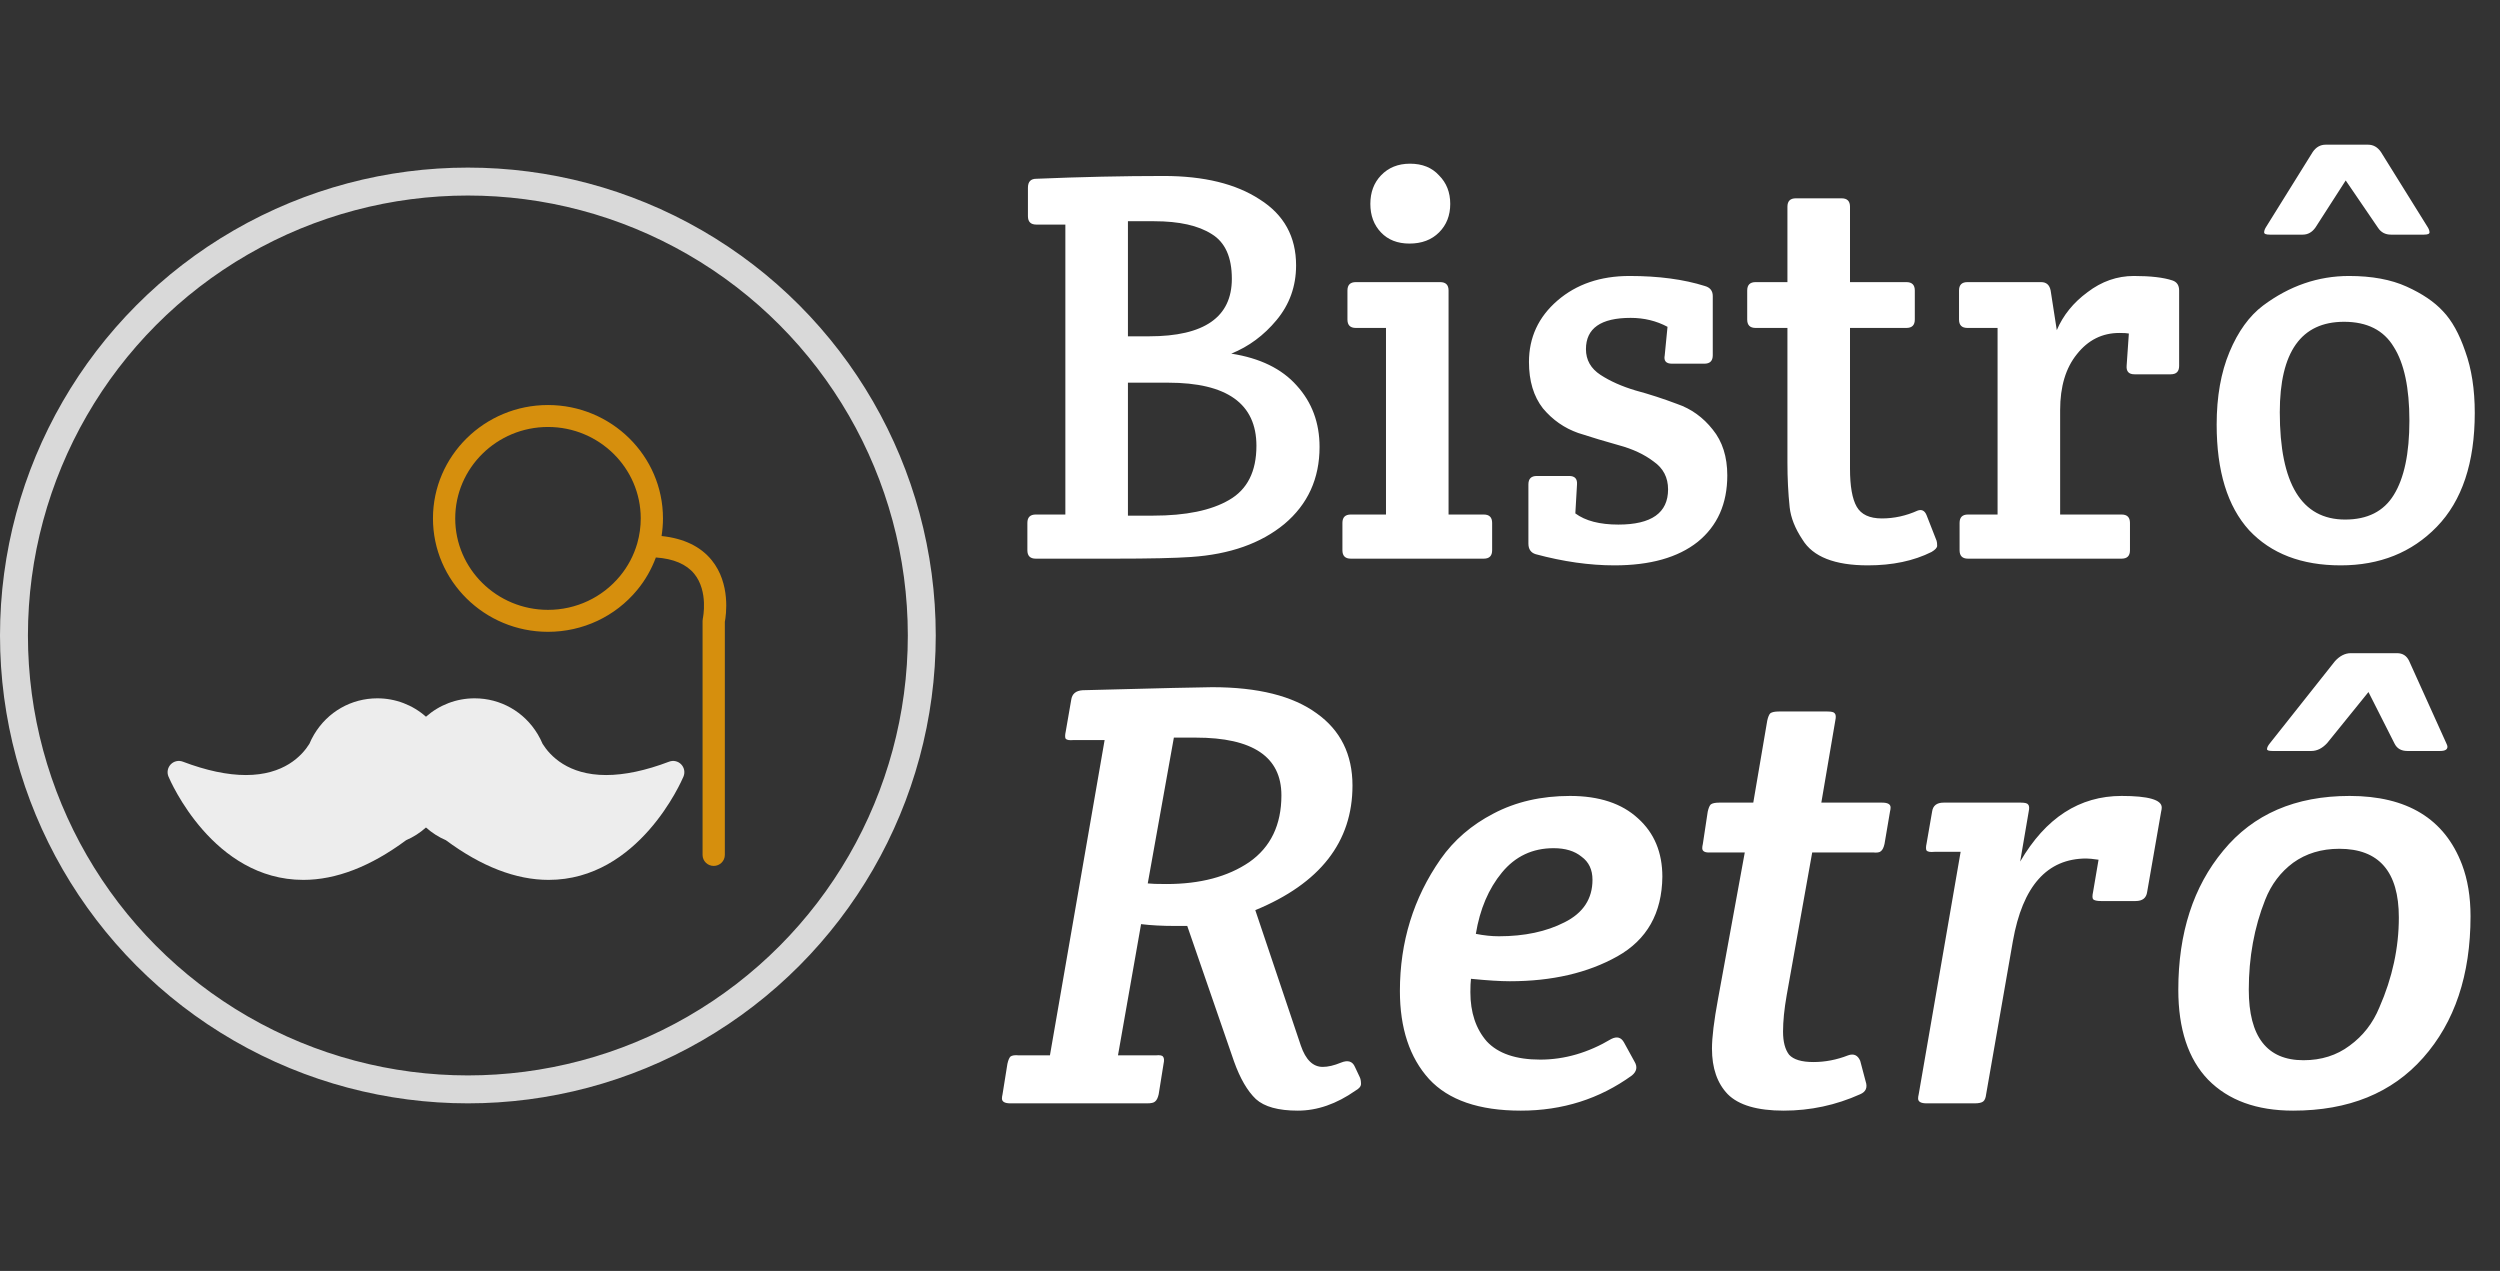 <svg width="179" height="91" viewBox="0 0 179 91" fill="none" xmlns="http://www.w3.org/2000/svg">
<rect x="0" y="0" width="179" height="91" fill="#333333" stroke="none"/>
<path d="M39.235 29C34.694 29 31 32.642 31 37.119C31 41.596 34.694 45.238 39.235 45.238C41.723 45.238 44.05 44.147 45.623 42.243C46.204 41.54 46.647 40.757 46.96 39.915C48.221 40.003 49.144 40.395 49.707 41.083C50.736 42.34 50.328 44.264 50.323 44.28C50.311 44.336 50.304 44.395 50.304 44.452V61.214C50.304 61.648 50.661 62 51.101 62C51.541 62 51.898 61.648 51.898 61.214V44.53C51.991 44.036 52.318 41.785 50.957 40.108C50.154 39.12 48.946 38.545 47.368 38.38C47.433 37.964 47.469 37.543 47.469 37.119C47.47 32.642 43.777 29 39.235 29ZM45.629 38.898C45.382 39.76 44.965 40.552 44.388 41.251C43.119 42.786 41.241 43.666 39.236 43.666C35.574 43.666 32.594 40.73 32.594 37.119C32.594 33.508 35.574 30.571 39.236 30.571C42.899 30.571 45.877 33.508 45.877 37.119C45.876 37.723 45.794 38.322 45.629 38.898Z" fill="#D68F0D"/>
<path d="M29.076 60.159C29.593 59.938 30.073 59.63 30.5 59.248C30.927 59.63 31.409 59.938 31.926 60.159C34.468 62.045 36.942 63 39.281 63C45.748 63 48.809 55.905 48.937 55.603C49.062 55.306 48.999 54.962 48.774 54.729C48.551 54.497 48.212 54.421 47.911 54.535C46.236 55.172 44.718 55.493 43.397 55.493C40.674 55.493 39.388 54.119 38.85 53.261C38.752 53.028 38.635 52.797 38.499 52.568C37.533 50.96 35.844 50 33.981 50C32.685 50 31.456 50.472 30.5 51.317C29.545 50.472 28.317 50 27.02 50C25.156 50 23.467 50.961 22.502 52.568C22.365 52.797 22.247 53.028 22.151 53.261C21.613 54.121 20.326 55.493 17.603 55.493C16.282 55.493 14.764 55.17 13.089 54.535C12.789 54.421 12.449 54.497 12.225 54.729C12.002 54.962 11.938 55.306 12.063 55.603C12.191 55.906 15.253 63 21.72 63C24.06 63 26.534 62.045 29.076 60.159Z" fill="#EDEDED"/>
<circle cx="33.5" cy="45.5" r="32.5" stroke="#D9D9D9" stroke-width="2"/>
<path d="M73.56 39.4V37.44C73.56 37.04 73.76 36.84 74.16 36.84H76.28V16.08H74.2C73.8 16.08 73.6 15.88 73.6 15.48V13.44C73.6 13.013 73.8 12.8 74.2 12.8C77.4 12.667 80.44 12.6 83.32 12.6C86.2 12.6 88.493 13.16 90.2 14.28C91.933 15.373 92.8 16.947 92.8 19C92.8 20.493 92.333 21.8 91.4 22.92C90.493 24.013 89.413 24.813 88.16 25.32C90.213 25.64 91.773 26.4 92.84 27.6C93.933 28.8 94.48 30.267 94.48 32C94.48 34.267 93.64 36.107 91.96 37.52C90.28 38.907 88.053 39.693 85.28 39.88C84.133 39.96 82.293 40 79.76 40H74.16C73.76 40 73.56 39.8 73.56 39.4ZM80.76 27.4V36.92H82.56C84.907 36.92 86.72 36.547 88 35.8C89.307 35.053 89.96 33.76 89.96 31.92C89.96 28.907 87.853 27.4 83.64 27.4H80.76ZM80.76 15.84V24.08H82.28C86.227 24.08 88.2 22.707 88.2 19.96C88.2 18.413 87.72 17.347 86.76 16.76C85.8 16.147 84.427 15.84 82.64 15.84H80.76ZM103.717 36.84H106.237C106.637 36.84 106.837 37.04 106.837 37.44V39.4C106.837 39.8 106.637 40 106.237 40H96.717C96.317 40 96.117 39.8 96.117 39.4V37.44C96.117 37.04 96.317 36.84 96.717 36.84C96.717 36.84 97.557 36.84 99.237 36.84V23.48H97.077C96.677 23.48 96.477 23.28 96.477 22.88V20.8C96.477 20.4 96.677 20.2 97.077 20.2H103.117C103.517 20.2 103.717 20.4 103.717 20.8V36.84ZM98.877 16.64C98.37 16.107 98.117 15.427 98.117 14.6C98.117 13.773 98.37 13.093 98.877 12.56C99.41 12 100.103 11.72 100.957 11.72C101.837 11.72 102.53 12 103.037 12.56C103.57 13.093 103.837 13.773 103.837 14.6C103.837 15.427 103.57 16.107 103.037 16.64C102.503 17.173 101.797 17.44 100.917 17.44C100.063 17.44 99.383 17.173 98.877 16.64ZM109.474 25.92C109.474 24.16 110.154 22.693 111.514 21.52C112.874 20.347 114.594 19.76 116.674 19.76C118.754 19.76 120.554 20 122.074 20.48C122.448 20.587 122.634 20.827 122.634 21.2V25.44C122.634 25.84 122.434 26.04 122.034 26.04H119.714C119.288 26.04 119.114 25.84 119.194 25.44L119.394 23.4C118.594 22.973 117.714 22.76 116.754 22.76C114.621 22.76 113.554 23.507 113.554 25C113.554 25.773 113.901 26.387 114.594 26.84C115.288 27.293 116.128 27.667 117.114 27.96C118.101 28.227 119.088 28.547 120.074 28.92C121.088 29.267 121.941 29.88 122.634 30.76C123.328 31.613 123.674 32.707 123.674 34.04C123.674 36.067 122.968 37.653 121.554 38.8C120.141 39.92 118.154 40.48 115.594 40.48C113.808 40.48 111.928 40.213 109.954 39.68C109.608 39.573 109.434 39.32 109.434 38.92V34.68C109.434 34.28 109.634 34.08 110.034 34.08H112.354C112.754 34.08 112.941 34.28 112.914 34.68L112.794 36.76C113.514 37.293 114.541 37.56 115.874 37.56C118.248 37.56 119.434 36.72 119.434 35.04C119.434 34.187 119.088 33.52 118.394 33.04C117.728 32.533 116.901 32.147 115.914 31.88C114.954 31.613 113.981 31.32 112.994 31C112.008 30.653 111.168 30.067 110.474 29.24C109.808 28.387 109.474 27.28 109.474 25.92ZM132.46 23.48V33.56C132.46 34.813 132.62 35.72 132.94 36.28C133.26 36.84 133.86 37.12 134.74 37.12C135.62 37.12 136.473 36.933 137.3 36.56C137.593 36.453 137.807 36.56 137.94 36.88L138.66 38.72C138.687 38.8 138.7 38.92 138.7 39.08C138.7 39.213 138.567 39.36 138.3 39.52C137.02 40.16 135.5 40.48 133.74 40.48C131.367 40.48 129.807 39.867 129.06 38.64C128.527 37.84 128.22 37.067 128.14 36.32C128.033 35.307 127.98 34.24 127.98 33.12V23.48H125.7C125.3 23.48 125.1 23.28 125.1 22.88V20.8C125.1 20.4 125.3 20.2 125.7 20.2H127.98V14.8C127.98 14.4 128.18 14.2 128.58 14.2H131.86C132.26 14.2 132.46 14.4 132.46 14.8V20.2H136.5C136.9 20.2 137.1 20.4 137.1 20.8V22.88C137.1 23.28 136.9 23.48 136.5 23.48H132.46ZM147.266 23.64C147.719 22.573 148.452 21.667 149.466 20.92C150.479 20.147 151.586 19.76 152.786 19.76C153.986 19.76 154.906 19.867 155.546 20.08C155.866 20.187 156.026 20.427 156.026 20.8V26.2C156.026 26.6 155.826 26.8 155.426 26.8H152.826C152.426 26.8 152.239 26.6 152.266 26.2L152.426 23.88C152.292 23.853 152.066 23.84 151.746 23.84C150.519 23.84 149.506 24.347 148.706 25.36C147.906 26.347 147.506 27.68 147.506 29.36V36.84H151.906C152.306 36.84 152.506 37.04 152.506 37.44V39.4C152.506 39.8 152.306 40 151.906 40H140.906C140.506 40 140.306 39.8 140.306 39.4V37.44C140.306 37.04 140.506 36.84 140.906 36.84H143.026V23.48H140.866C140.466 23.48 140.266 23.28 140.266 22.88V20.8C140.266 20.4 140.466 20.2 140.866 20.2H146.146C146.519 20.2 146.746 20.4 146.826 20.8L147.266 23.64ZM158.713 30.4C158.713 28.4 159.019 26.667 159.633 25.2C160.246 23.733 161.046 22.627 162.033 21.88C163.926 20.467 165.979 19.76 168.193 19.76C169.819 19.76 171.193 20.013 172.313 20.52C173.433 21.027 174.299 21.613 174.913 22.28C175.553 22.947 176.086 23.907 176.513 25.16C176.966 26.413 177.193 27.88 177.193 29.56C177.193 33.133 176.286 35.853 174.473 37.72C172.686 39.56 170.393 40.48 167.592 40.48C164.793 40.48 162.606 39.64 161.033 37.96C159.486 36.253 158.713 33.733 158.713 30.4ZM167.913 37.2C169.513 37.2 170.673 36.613 171.393 35.44C172.139 34.24 172.513 32.467 172.513 30.12C172.513 27.773 172.139 26.013 171.393 24.84C170.673 23.64 169.486 23.04 167.833 23.04C164.766 23.04 163.233 25.2 163.233 29.52C163.233 34.64 164.793 37.2 167.913 37.2ZM164.873 16.8H162.513C162.246 16.8 162.113 16.747 162.113 16.64C162.113 16.533 162.153 16.413 162.233 16.28L165.593 10.88C165.833 10.533 166.139 10.36 166.513 10.36H169.553C169.926 10.36 170.233 10.533 170.473 10.88L173.833 16.28C173.913 16.413 173.953 16.533 173.953 16.64C173.953 16.747 173.819 16.8 173.553 16.8H171.193C170.793 16.8 170.486 16.64 170.273 16.32L167.953 12.92L165.793 16.28C165.553 16.627 165.246 16.8 164.873 16.8ZM72.348 79C71.942 79 71.739 78.884 71.739 78.652C71.739 78.565 71.754 78.463 71.782 78.347L72.13 76.172C72.189 75.912 72.261 75.737 72.348 75.65C72.464 75.564 72.667 75.534 72.957 75.564H75.175L79.091 52.987H76.872C76.582 53.016 76.394 52.987 76.306 52.9C76.249 52.813 76.249 52.639 76.306 52.378L76.698 50.116C76.756 49.681 77.031 49.449 77.525 49.42C83.034 49.275 86.123 49.203 86.79 49.203C90.067 49.203 92.561 49.826 94.272 51.073C95.983 52.291 96.838 54.017 96.838 56.249C96.838 60.281 94.519 63.253 89.879 65.167L93.141 74.868C93.489 75.882 94.011 76.39 94.707 76.39C95.084 76.39 95.519 76.288 96.012 76.085C96.505 75.882 96.838 75.984 97.013 76.39L97.361 77.129C97.418 77.246 97.448 77.405 97.448 77.608C97.448 77.782 97.317 77.942 97.056 78.087C95.693 79.043 94.316 79.522 92.924 79.522C91.531 79.522 90.531 79.246 89.922 78.695C89.313 78.115 88.791 77.216 88.356 75.999L85.007 66.298H84.136C83.209 66.298 82.397 66.254 81.701 66.168L80.047 75.564H82.745C83.034 75.534 83.209 75.564 83.266 75.65C83.353 75.737 83.368 75.912 83.31 76.172L82.962 78.347C82.904 78.609 82.817 78.782 82.701 78.87C82.614 78.957 82.425 79 82.135 79H72.348ZM85.615 52.813H84.049L82.179 63.253C82.411 63.282 82.861 63.297 83.528 63.297C85.934 63.297 87.906 62.775 89.444 61.73C90.981 60.657 91.749 59.062 91.749 56.946C91.749 54.191 89.704 52.813 85.615 52.813ZM116.85 76.999C114.53 78.681 111.876 79.522 108.889 79.522C105.902 79.522 103.713 78.768 102.321 77.26C100.929 75.723 100.233 73.621 100.233 70.953C100.233 67.444 101.204 64.297 103.147 61.513C104.104 60.15 105.366 59.062 106.932 58.251C108.527 57.41 110.354 56.989 112.413 56.989C114.501 56.989 116.125 57.526 117.285 58.599C118.445 59.642 119.025 61.035 119.025 62.775C118.996 65.385 117.923 67.284 115.806 68.473C113.689 69.662 111.122 70.257 108.106 70.257C107.41 70.257 106.482 70.198 105.322 70.082C105.293 70.314 105.279 70.633 105.279 71.04C105.279 72.49 105.67 73.664 106.453 74.563C107.265 75.433 108.541 75.868 110.281 75.868C112.021 75.868 113.718 75.375 115.371 74.389C115.777 74.186 116.081 74.273 116.284 74.65L117.024 75.999C117.256 76.376 117.198 76.709 116.85 76.999ZM111.238 60.73C109.73 60.73 108.498 61.31 107.541 62.47C106.584 63.63 105.96 65.094 105.67 66.864C106.25 66.98 106.801 67.037 107.323 67.037C109.15 67.037 110.716 66.704 112.021 66.037C113.355 65.37 114.022 64.355 114.022 62.992C114.022 62.267 113.761 61.716 113.239 61.339C112.746 60.933 112.079 60.73 111.238 60.73ZM134.757 57.468C135.163 57.468 135.366 57.584 135.366 57.816C135.366 57.903 135.351 58.004 135.322 58.12L134.931 60.425C134.873 60.687 134.786 60.861 134.67 60.947C134.583 61.035 134.394 61.063 134.104 61.035H129.754L127.927 71.257C127.753 72.243 127.666 73.113 127.666 73.867C127.666 74.592 127.811 75.143 128.101 75.52C128.42 75.868 129 76.042 129.841 76.042C130.682 76.042 131.509 75.882 132.321 75.564C132.727 75.418 133.017 75.549 133.191 75.955L133.582 77.434C133.727 77.869 133.597 78.174 133.191 78.347C131.451 79.13 129.624 79.522 127.71 79.522C125.825 79.522 124.491 79.13 123.708 78.347C122.954 77.564 122.577 76.477 122.577 75.085C122.577 74.273 122.722 73.084 123.012 71.518L124.926 61.035H122.49C122.084 61.063 121.881 60.962 121.881 60.73C121.881 60.643 121.895 60.541 121.924 60.425L122.272 58.12C122.33 57.859 122.403 57.685 122.49 57.598C122.606 57.511 122.809 57.468 123.099 57.468H125.535L126.535 51.595C126.593 51.334 126.666 51.16 126.753 51.073C126.869 50.986 127.072 50.943 127.362 50.943H130.842C131.132 50.943 131.306 50.986 131.364 51.073C131.451 51.16 131.465 51.334 131.407 51.595L130.407 57.468H134.757ZM137.945 79C137.539 79 137.336 78.884 137.336 78.652C137.336 78.565 137.351 78.463 137.38 78.347L140.381 60.991H138.511C138.221 61.02 138.032 60.991 137.945 60.904C137.887 60.817 137.887 60.643 137.945 60.382L138.337 58.12C138.395 57.685 138.67 57.468 139.163 57.468H144.688C144.978 57.468 145.152 57.511 145.21 57.598C145.297 57.685 145.311 57.859 145.253 58.12L144.644 61.687C146.471 58.555 148.893 56.989 151.909 56.989C153.823 56.989 154.78 57.264 154.78 57.816C154.78 57.903 154.765 58.004 154.736 58.12L153.736 63.862C153.678 64.297 153.402 64.514 152.909 64.514H150.43C150.14 64.514 149.951 64.471 149.864 64.384C149.806 64.297 149.806 64.123 149.864 63.862L150.256 61.556C149.85 61.498 149.56 61.469 149.386 61.469C146.573 61.469 144.818 63.441 144.122 67.385L142.208 78.347C142.179 78.609 142.107 78.782 141.991 78.87C141.875 78.957 141.672 79 141.382 79H137.945ZM176.89 65.602C176.89 69.807 175.759 73.186 173.497 75.737C171.264 78.26 168.161 79.522 164.188 79.522C161.578 79.522 159.548 78.782 158.098 77.303C156.677 75.825 155.967 73.678 155.967 70.865C155.967 66.805 157.04 63.485 159.186 60.904C161.332 58.294 164.348 56.989 168.234 56.989C172.352 56.989 175.034 58.627 176.281 61.904C176.687 62.977 176.89 64.21 176.89 65.602ZM171.757 65.689C171.757 62.412 170.336 60.773 167.494 60.773C166.218 60.773 165.116 61.107 164.188 61.774C163.289 62.441 162.622 63.325 162.187 64.427C161.404 66.4 161.013 68.546 161.013 70.865C161.013 74.23 162.318 75.912 164.928 75.912C166.204 75.912 167.306 75.564 168.234 74.868C169.191 74.171 169.901 73.258 170.365 72.127C171.293 70.01 171.757 67.864 171.757 65.689ZM165.493 53.77H162.709C162.448 53.77 162.318 53.727 162.318 53.639C162.318 53.523 162.39 53.379 162.535 53.205L167.19 47.332C167.538 46.955 167.915 46.767 168.321 46.767H171.627C172.033 46.767 172.323 46.955 172.497 47.332L175.15 53.205C175.208 53.321 175.237 53.407 175.237 53.465C175.237 53.669 175.063 53.77 174.715 53.77H172.366C171.931 53.77 171.627 53.596 171.453 53.248L169.582 49.55L166.624 53.205C166.276 53.581 165.899 53.77 165.493 53.77Z" fill="white"/>
</svg>

